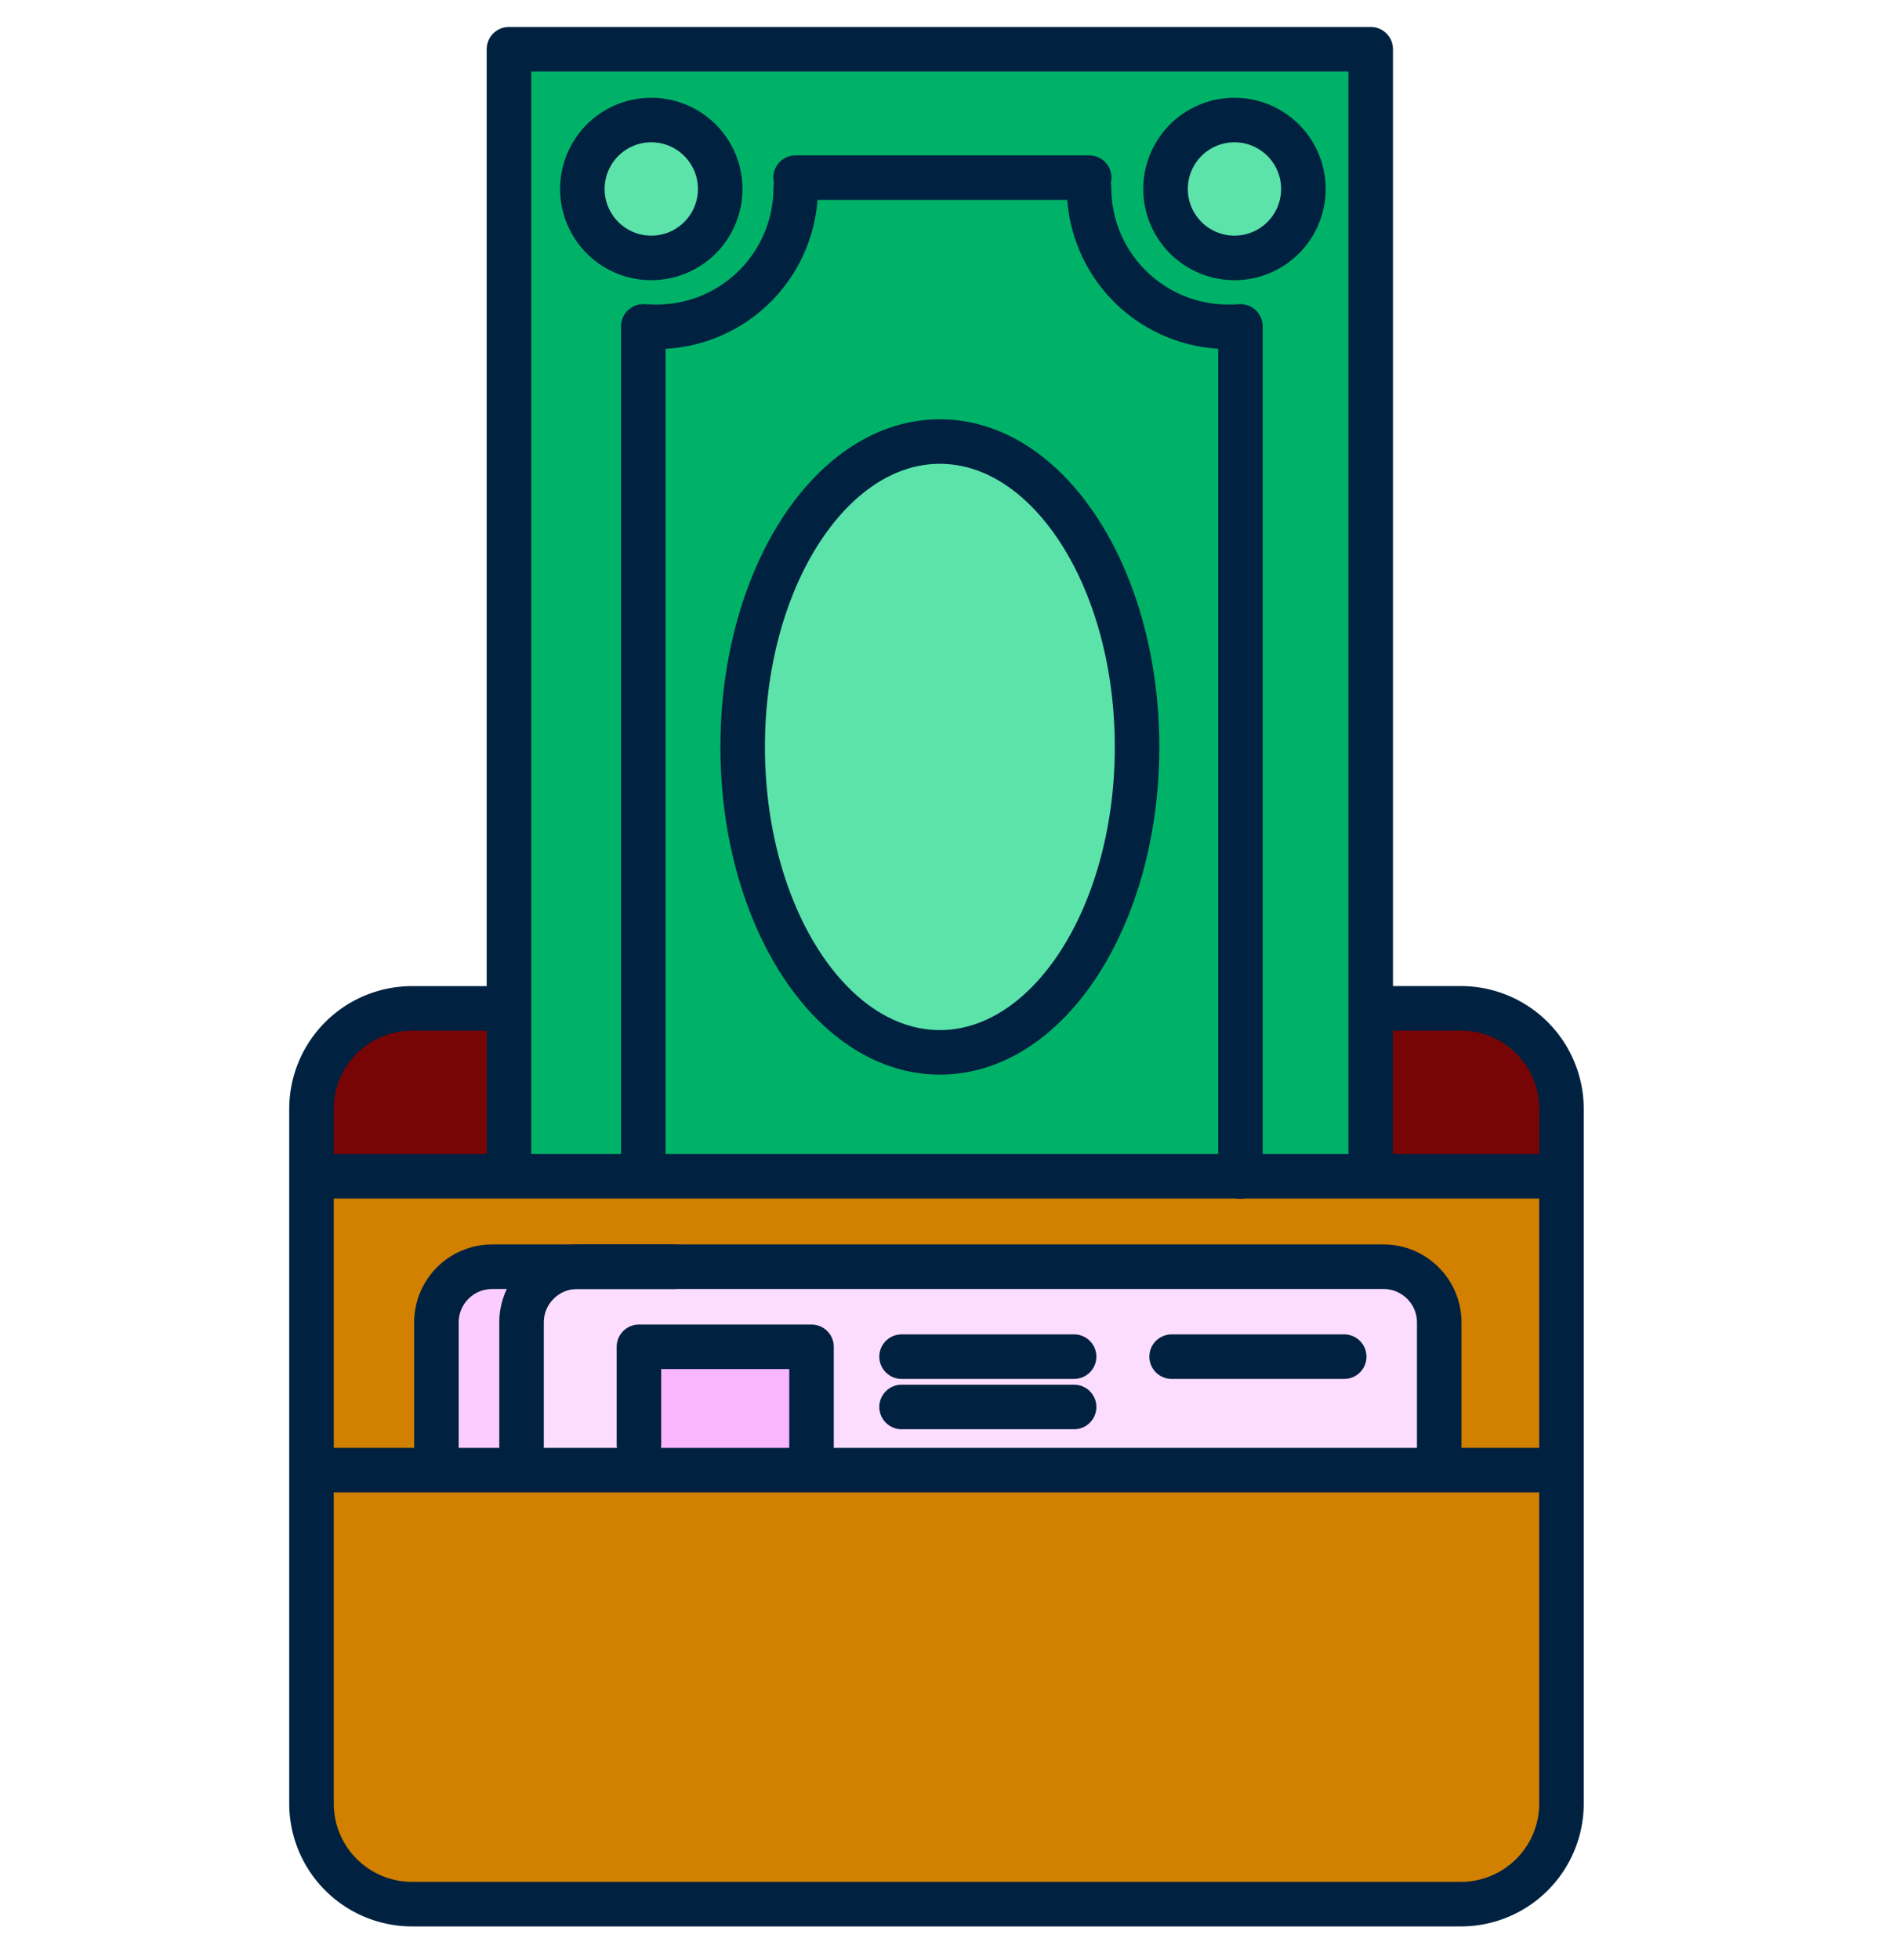 <svg xmlns="http://www.w3.org/2000/svg" width="270" height="280" fill="none" viewBox="0 0 30 44"><path fill="#d18000" d="M26.797 22.848H2.945a2.06 2.06 0 0 0-2.059 2.059v15.575a2.06 2.06 0 0 0 2.06 2.06h23.85a2.06 2.06 0 0 0 2.06-2.06V24.907a2.06 2.06 0 0 0-2.06-2.06"/><path fill="#780505" d="M5.471 26.359v-3.613H2.632s-1.746.637-1.746 1.85v1.841l4.583-.078zm19.091-3.774v3.928h4.163v-1.922s-.4-1.746-1.615-1.746-2.548-.263-2.548-.263z"/><path fill="#00b268" d="M24.718.824H5.156v25.69h19.562z"/><path fill="#fcdcff" d="M26.085 32.756v-2.948s.083-1.347-1.138-1.347H6.79s-1.137 0-1.137 1.095v3.119l20.432.084z"/><path fill="#fbccff" d="M6.16 28.625H4.39s-.715-.21-.757 1.137L3.55 32.46l2.107.21v-3.12l.506-.928z"/><path fill="#f9b5fe" d="M12.072 30.184H8.308v2.358h3.764z"/><path stroke="#002140" stroke-linecap="round" stroke-linejoin="round" d="M5.5 32.487v-2.794c0-.69.559-1.252 1.252-1.252H24.86c.69 0 1.252.56 1.252 1.252v2.962"/><path stroke="#002140" stroke-linecap="round" stroke-linejoin="round" d="M8.137 32.429v-2.19h3.876v2.246m2.023-2.025h3.875m2.191 0h3.876m-9.942 1.13h3.875m-14.323.897v-2.794c0-.69.559-1.252 1.252-1.252h4.085"/><path fill="#5be3aa" d="M14.874 23.41c2.425 0 4.39-2.992 4.39-6.683 0-3.692-1.965-6.684-4.39-6.684s-4.39 2.992-4.39 6.684c0 3.691 1.966 6.683 4.39 6.683M8.405 5.57a1.35 1.35 0 1 0 0-2.699 1.35 1.35 0 0 0 0 2.7m13.108.019a1.35 1.35 0 1 0 0-2.7 1.35 1.35 0 0 0 0 2.7"/><path stroke="#002140" stroke-linecap="round" stroke-linejoin="round" d="M5.217 26.357V1.105h19.356v25.12"/><path stroke="#002140" stroke-linecap="round" stroke-linejoin="round" d="M14.897 23.628c2.446 0 4.428-3.07 4.428-6.857s-1.982-6.857-4.428-6.857-4.43 3.07-4.43 6.857 1.984 6.857 4.43 6.857m6.616-17.837a1.548 1.548 0 1 0 0-3.096 1.548 1.548 0 0 0 0 3.096m-13.099 0a1.548 1.548 0 1 0 0-3.096 1.548 1.548 0 0 0 0 3.096m-.179 20.566V7.328m13.412 0v19.088M11.655 3.988h6.595m-.003.231a3.12 3.12 0 0 0 3.118 3.118c.064 0 .132 0 .196-.005m-9.903-3.113A3.12 3.12 0 0 1 8.54 7.337q-.097.001-.196-.005"/><path stroke="#002140" stroke-linecap="round" stroke-linejoin="round" d="M24.771 22.64H26.6a2.26 2.26 0 0 1 2.258 2.258v15.598a2.26 2.26 0 0 1-2.258 2.257H3.04a2.26 2.26 0 0 1-2.258-2.257V24.898a2.26 2.26 0 0 1 2.258-2.257h1.984M.783 26.41h27.97M.783 33.008h27.97"/></svg>